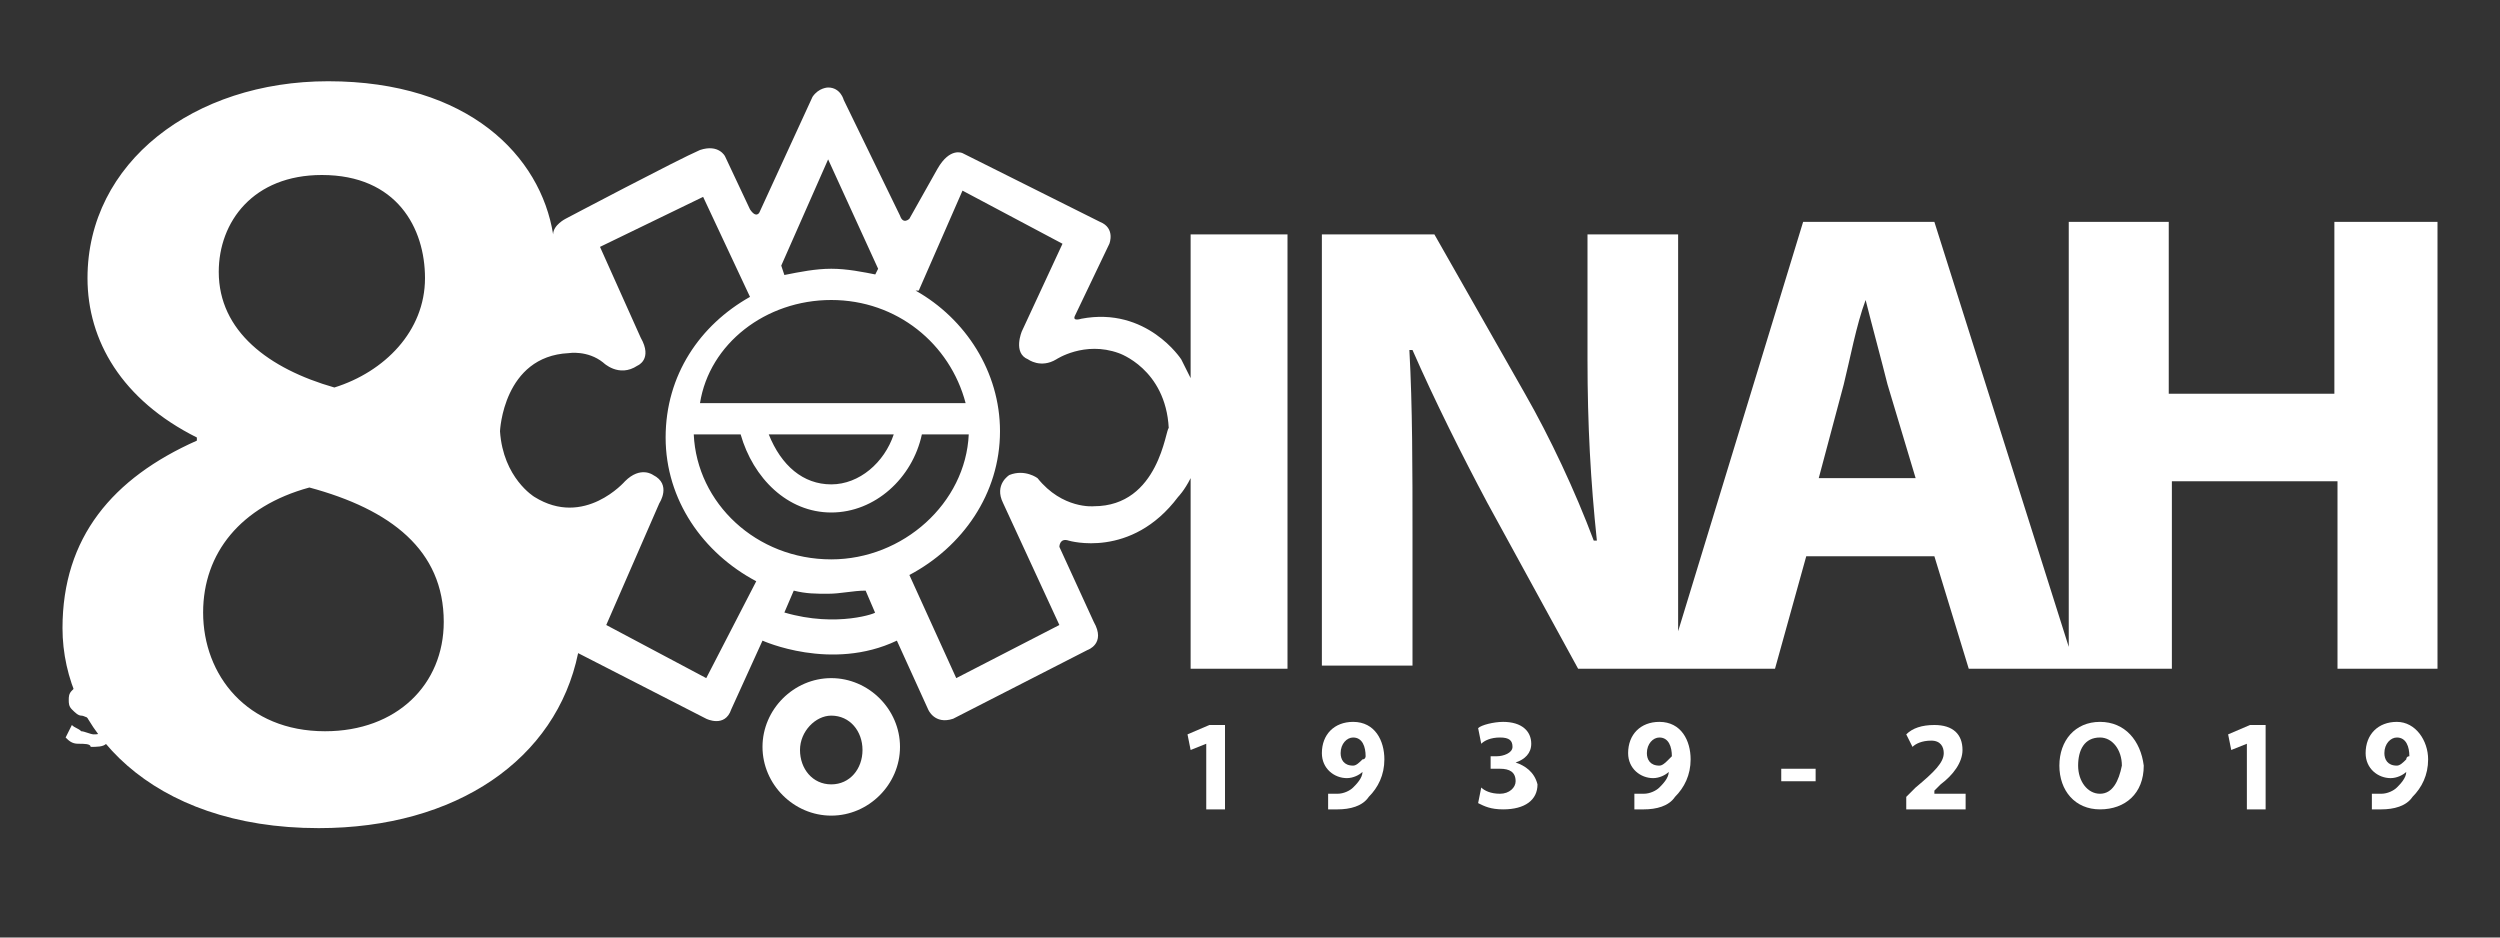 <?xml version="1.0" encoding="utf-8"?>
<!-- Generator: Adobe Illustrator 22.0.1, SVG Export Plug-In . SVG Version: 6.00 Build 0)  -->
<svg version="1.1" id="Capa_1" xmlns="http://www.w3.org/2000/svg" xmlns:xlink="http://www.w3.org/1999/xlink" x="0px" y="0px"
	 viewBox="0 0 80 30" style="enable-background:new 0 0 80 30;" xml:space="preserve">
<rect x="0" y="0" width="80" height="30" fill="#333333" stroke="none"/>
<style type="text/css">
	.st0{fill:#FFFFFF;}
</style>
<path class="st0" d="M2.5,23.8c-0.2,0-0.3-0.1-0.4-0.2l0.2-0.4c0.1,0.1,0.2,0.1,0.3,0.2c0.1,0,0.3,0.1,0.4,0.1c0.1,0,0.2,0,0.3-0.1
	c0.1,0,0.1-0.1,0.1-0.2c0-0.1,0-0.1-0.1-0.1c0,0-0.1-0.1-0.2-0.1C3.1,23,3.1,23,3,23c-0.2,0-0.3-0.1-0.4-0.1c-0.1,0-0.2-0.1-0.3-0.2
	c-0.1-0.1-0.1-0.2-0.1-0.3c0-0.1,0-0.2,0.1-0.3c0.1-0.1,0.2-0.2,0.3-0.2c0.1-0.1,0.3-0.1,0.5-0.1c0.1,0,0.3,0,0.4,0
	c0.1,0,0.2,0.1,0.3,0.1l-0.2,0.4c-0.2-0.1-0.4-0.2-0.6-0.2c-0.1,0-0.2,0-0.3,0.1c-0.1,0-0.1,0.1-0.1,0.2c0,0.1,0,0.1,0.1,0.2
	c0.1,0,0.2,0.1,0.3,0.1c0.2,0,0.3,0.1,0.4,0.1c0.1,0,0.2,0.1,0.3,0.2c0.1,0.1,0.1,0.2,0.1,0.3c0,0.1,0,0.2-0.1,0.3
	c-0.1,0.1-0.2,0.2-0.3,0.2c-0.1,0.1-0.3,0.1-0.5,0.1C2.9,23.8,2.7,23.8,2.5,23.8z"/>
<path class="st0" d="M38.7,23.2L38,23.5l0.1,0.5l0.5-0.2h0v2.1h0.6v-2.7H38.7z"/>
<path class="st0" d="M43.6,24.3c-0.1,0.1-0.2,0.2-0.3,0.2c-0.3,0-0.4-0.2-0.4-0.4c0-0.3,0.2-0.5,0.4-0.5h0c0.3,0,0.4,0.3,0.4,0.6
	C43.7,24.2,43.7,24.3,43.6,24.3z M43.3,23.1c-0.6,0-1,0.4-1,1c0,0.5,0.4,0.8,0.8,0.8c0.2,0,0.4-0.1,0.5-0.2h0c0,0.2-0.2,0.4-0.3,0.5
	c-0.1,0.1-0.3,0.2-0.5,0.2c-0.1,0-0.2,0-0.3,0v0.5c0.1,0,0.2,0,0.3,0c0.4,0,0.8-0.1,1-0.4c0.3-0.3,0.5-0.7,0.5-1.2
	C44.3,23.7,44,23.1,43.3,23.1z"/>
<path class="st0" d="M48.5,24.4c0.3-0.1,0.5-0.3,0.5-0.6c0-0.4-0.3-0.7-0.9-0.7c-0.3,0-0.7,0.1-0.8,0.2l0.1,0.5
	c0.1-0.1,0.3-0.2,0.6-0.2c0.3,0,0.4,0.1,0.4,0.3c0,0.2-0.3,0.3-0.5,0.3h-0.2v0.4h0.3c0.3,0,0.5,0.1,0.5,0.4c0,0.2-0.2,0.4-0.5,0.4
	c-0.3,0-0.5-0.1-0.6-0.2l-0.1,0.5c0.2,0.1,0.4,0.2,0.8,0.2c0.7,0,1.1-0.3,1.1-0.8C49.1,24.7,48.8,24.5,48.5,24.4z"/>
<path class="st0" d="M53.4,24.3c-0.1,0.1-0.2,0.2-0.3,0.2c-0.3,0-0.4-0.2-0.4-0.4c0-0.3,0.2-0.5,0.4-0.5h0c0.3,0,0.4,0.3,0.4,0.6
	C53.5,24.2,53.4,24.3,53.4,24.3z M53.1,23.1c-0.6,0-1,0.4-1,1c0,0.5,0.4,0.8,0.8,0.8c0.2,0,0.4-0.1,0.5-0.2h0c0,0.2-0.2,0.4-0.3,0.5
	c-0.1,0.1-0.3,0.2-0.5,0.2c-0.1,0-0.2,0-0.3,0v0.5c0.1,0,0.2,0,0.3,0c0.4,0,0.8-0.1,1-0.4c0.3-0.3,0.5-0.7,0.5-1.2
	C54.1,23.7,53.8,23.1,53.1,23.1z"/>
<path class="st0" d="M58.1,24.6H57V25h1.1V24.6z"/>
<path class="st0" d="M61.9,25.3l0.2-0.2c0.4-0.3,0.7-0.7,0.7-1.1c0-0.5-0.3-0.8-0.9-0.8c-0.4,0-0.7,0.1-0.9,0.3l0.2,0.4
	c0.1-0.1,0.3-0.2,0.6-0.2c0.3,0,0.4,0.2,0.4,0.4c0,0.3-0.3,0.6-0.9,1.1L61,25.5v0.4h1.9v-0.5H61.9z"/>
<path class="st0" d="M67.2,25.4c-0.4,0-0.7-0.4-0.7-0.9c0-0.5,0.2-0.9,0.7-0.9c0.4,0,0.7,0.4,0.7,0.9C67.8,25,67.6,25.4,67.2,25.4z
	 M67.2,23.1c-0.8,0-1.3,0.6-1.3,1.4c0,0.8,0.5,1.4,1.3,1.4c0.8,0,1.4-0.5,1.4-1.4C68.5,23.7,68,23.1,67.2,23.1z"/>
<path class="st0" d="M72,23.2l-0.7,0.3l0.1,0.5l0.5-0.2h0v2.1h0.6v-2.7H72z"/>
<path class="st0" d="M77,24.3c-0.1,0.1-0.2,0.2-0.3,0.2c-0.3,0-0.4-0.2-0.4-0.4c0-0.3,0.2-0.5,0.4-0.5h0c0.3,0,0.4,0.3,0.4,0.6
	C77,24.2,77,24.3,77,24.3z M76.7,23.1c-0.6,0-1,0.4-1,1c0,0.5,0.4,0.8,0.8,0.8c0.2,0,0.4-0.1,0.5-0.2h0c0,0.2-0.2,0.4-0.3,0.5
	c-0.1,0.1-0.3,0.2-0.5,0.2c-0.1,0-0.2,0-0.3,0v0.5c0.1,0,0.2,0,0.3,0c0.4,0,0.8-0.1,1-0.4c0.3-0.3,0.5-0.7,0.5-1.2
	C77.7,23.7,77.3,23.1,76.7,23.1z"/>
<path class="st0" d="M35,16.2c0,0-1,0.1-1.8-0.9c0,0-0.4-0.3-0.9-0.1c0,0-0.5,0.3-0.2,0.9l1.8,3.9l-3.3,1.7l-1.5-3.3
	c1.7-0.9,2.9-2.6,2.9-4.6c0-1.9-1.1-3.6-2.7-4.5l0.1,0l1.4-3.2l3.2,1.7l-1.3,2.8c0,0-0.3,0.7,0.2,0.9c0,0,0.4,0.3,0.9,0
	c0,0,0.9-0.6,2-0.2c0,0,1.5,0.5,1.6,2.4C37.3,13.7,37.1,16.2,35,16.2z M26.6,17.9c-2.4,0-4.3-1.8-4.4-4h1.5c0.4,1.4,1.5,2.5,2.9,2.5
	c1.4,0,2.6-1.1,2.9-2.5H31C30.9,16.1,28.9,17.9,26.6,17.9z M25.1,19.6l0.3-0.7c0.4,0.1,0.7,0.1,1.1,0.1c0.4,0,0.8-0.1,1.2-0.1
	l0.3,0.7C28.1,19.6,26.8,20.1,25.1,19.6z M22.6,21.7L19.4,20l1.7-3.9c0,0,0.4-0.6-0.2-0.9c0,0-0.4-0.3-0.9,0.2c0,0-1.3,1.5-2.9,0.5
	c0,0-1-0.6-1.1-2.1c0,0,0.1-2.4,2.2-2.5c0,0,0.6-0.1,1.1,0.3c0,0,0.5,0.5,1.1,0.1c0,0,0.5-0.2,0.1-0.9l-1.3-2.9l3.3-1.6l1.5,3.2
	c-1.6,0.9-2.7,2.5-2.7,4.5c0,2,1.2,3.7,2.9,4.6L22.6,21.7z M10.4,23.4L10.4,23.4c-2.5,0-3.9-1.8-3.9-3.8c0-1.9,1.2-3.4,3.4-4
	c2.6,0.7,4.3,2,4.3,4.3C14.2,21.9,12.7,23.4,10.4,23.4z M10.3,5.6L10.3,5.6c2.4,0,3.3,1.7,3.3,3.3c0,1.7-1.3,3-2.9,3.5
	C8.6,11.8,7,10.6,7,8.7C7,7.1,8.1,5.6,10.3,5.6z M17.8,7.7C17.8,7.7,17.8,7.7,17.8,7.7C17.8,7.7,17.8,7.7,17.8,7.7z M28.6,13.9
	c-0.3,0.9-1.1,1.6-2,1.6c-0.9,0-1.6-0.6-2-1.6H28.6z M26.6,9.6c2.1,0,3.8,1.4,4.3,3.3h-1.2h-7.3C22.7,11,24.5,9.6,26.6,9.6z
	 M26.5,5.1l1.6,3.5L28,8.8l0.1,0c-0.5-0.1-1-0.2-1.5-0.2c-0.5,0-1,0.1-1.5,0.2L25,8.5L26.5,5.1z M38.1,12.1
	c-0.1-0.2-0.2-0.4-0.3-0.6c0,0-1.1-1.7-3.2-1.3c0,0-0.3,0.1-0.2-0.1l1.1-2.3c0,0,0.2-0.5-0.3-0.7l-4.4-2.2c0,0-0.4-0.2-0.8,0.5
	L29.1,7c0,0-0.2,0.2-0.3-0.1L27,3.2c0,0-0.1-0.4-0.5-0.4c0,0-0.3,0-0.5,0.3l-1.7,3.7c0,0-0.1,0.2-0.3-0.1L23.2,5
	c0,0-0.2-0.4-0.8-0.2C21.7,5.1,18.1,7,18.1,7s-0.4,0.2-0.4,0.5C17.3,5,15,2.6,10.5,2.6h0c-4.3,0-7.7,2.6-7.7,6.3
	c0,2,1.1,3.9,3.5,5.1v0.1c-2.7,1.2-4.3,3.1-4.3,6c0,3.2,2.8,6.4,8.2,6.4c4.4,0,7.6-2.2,8.3-5.6l4.1,2.1c0,0,0.6,0.3,0.8-0.3l1-2.2
	c0,0,2.2,1,4.3,0l1,2.2c0,0,0.2,0.5,0.8,0.3l4.3-2.2c0,0,0.6-0.2,0.2-0.9l-1.1-2.4c0,0,0-0.3,0.3-0.2c0,0,2,0.6,3.5-1.4
	c0,0,0.2-0.2,0.4-0.6v6.1h3.1V7.5h-3.1L38.1,12.1L38.1,12.1z"/>
<path class="st0" d="M58.2,15.3l0.8-3c0.2-0.8,0.4-1.9,0.7-2.7h0c0.2,0.8,0.5,1.9,0.7,2.7l0.9,3H58.2z M74.7,7.1v5.5h-5.3V7.1h-3.2
	v13.6L61.9,7.1h-4.2l-4,13.1V7.5h-2.9v4c0,2.1,0.1,3.9,0.3,5.8H51c-0.6-1.6-1.4-3.3-2.2-4.7l-2.9-5.1h-3.6v13.8h2.9v-4.1
	c0-2.2,0-4.2-0.1-6l0.1,0c0.7,1.6,1.6,3.4,2.4,4.9l2.9,5.3h2.9h0.4h3l1-3.6h4.1l1.1,3.6h3.3h0.2h3v-6h5.3v6h3.2V7.1H74.7z"/>
<path class="st0" d="M26.6,25.1c-0.6,0-1-0.5-1-1.1c0-0.6,0.5-1.1,1-1.1c0.6,0,1,0.5,1,1.1S27.2,25.1,26.6,25.1z M26.6,21.7
	c-1.2,0-2.2,1-2.2,2.2c0,1.2,1,2.2,2.2,2.2c1.2,0,2.2-1,2.2-2.2C28.8,22.7,27.8,21.7,26.6,21.7z"/>
</svg>
